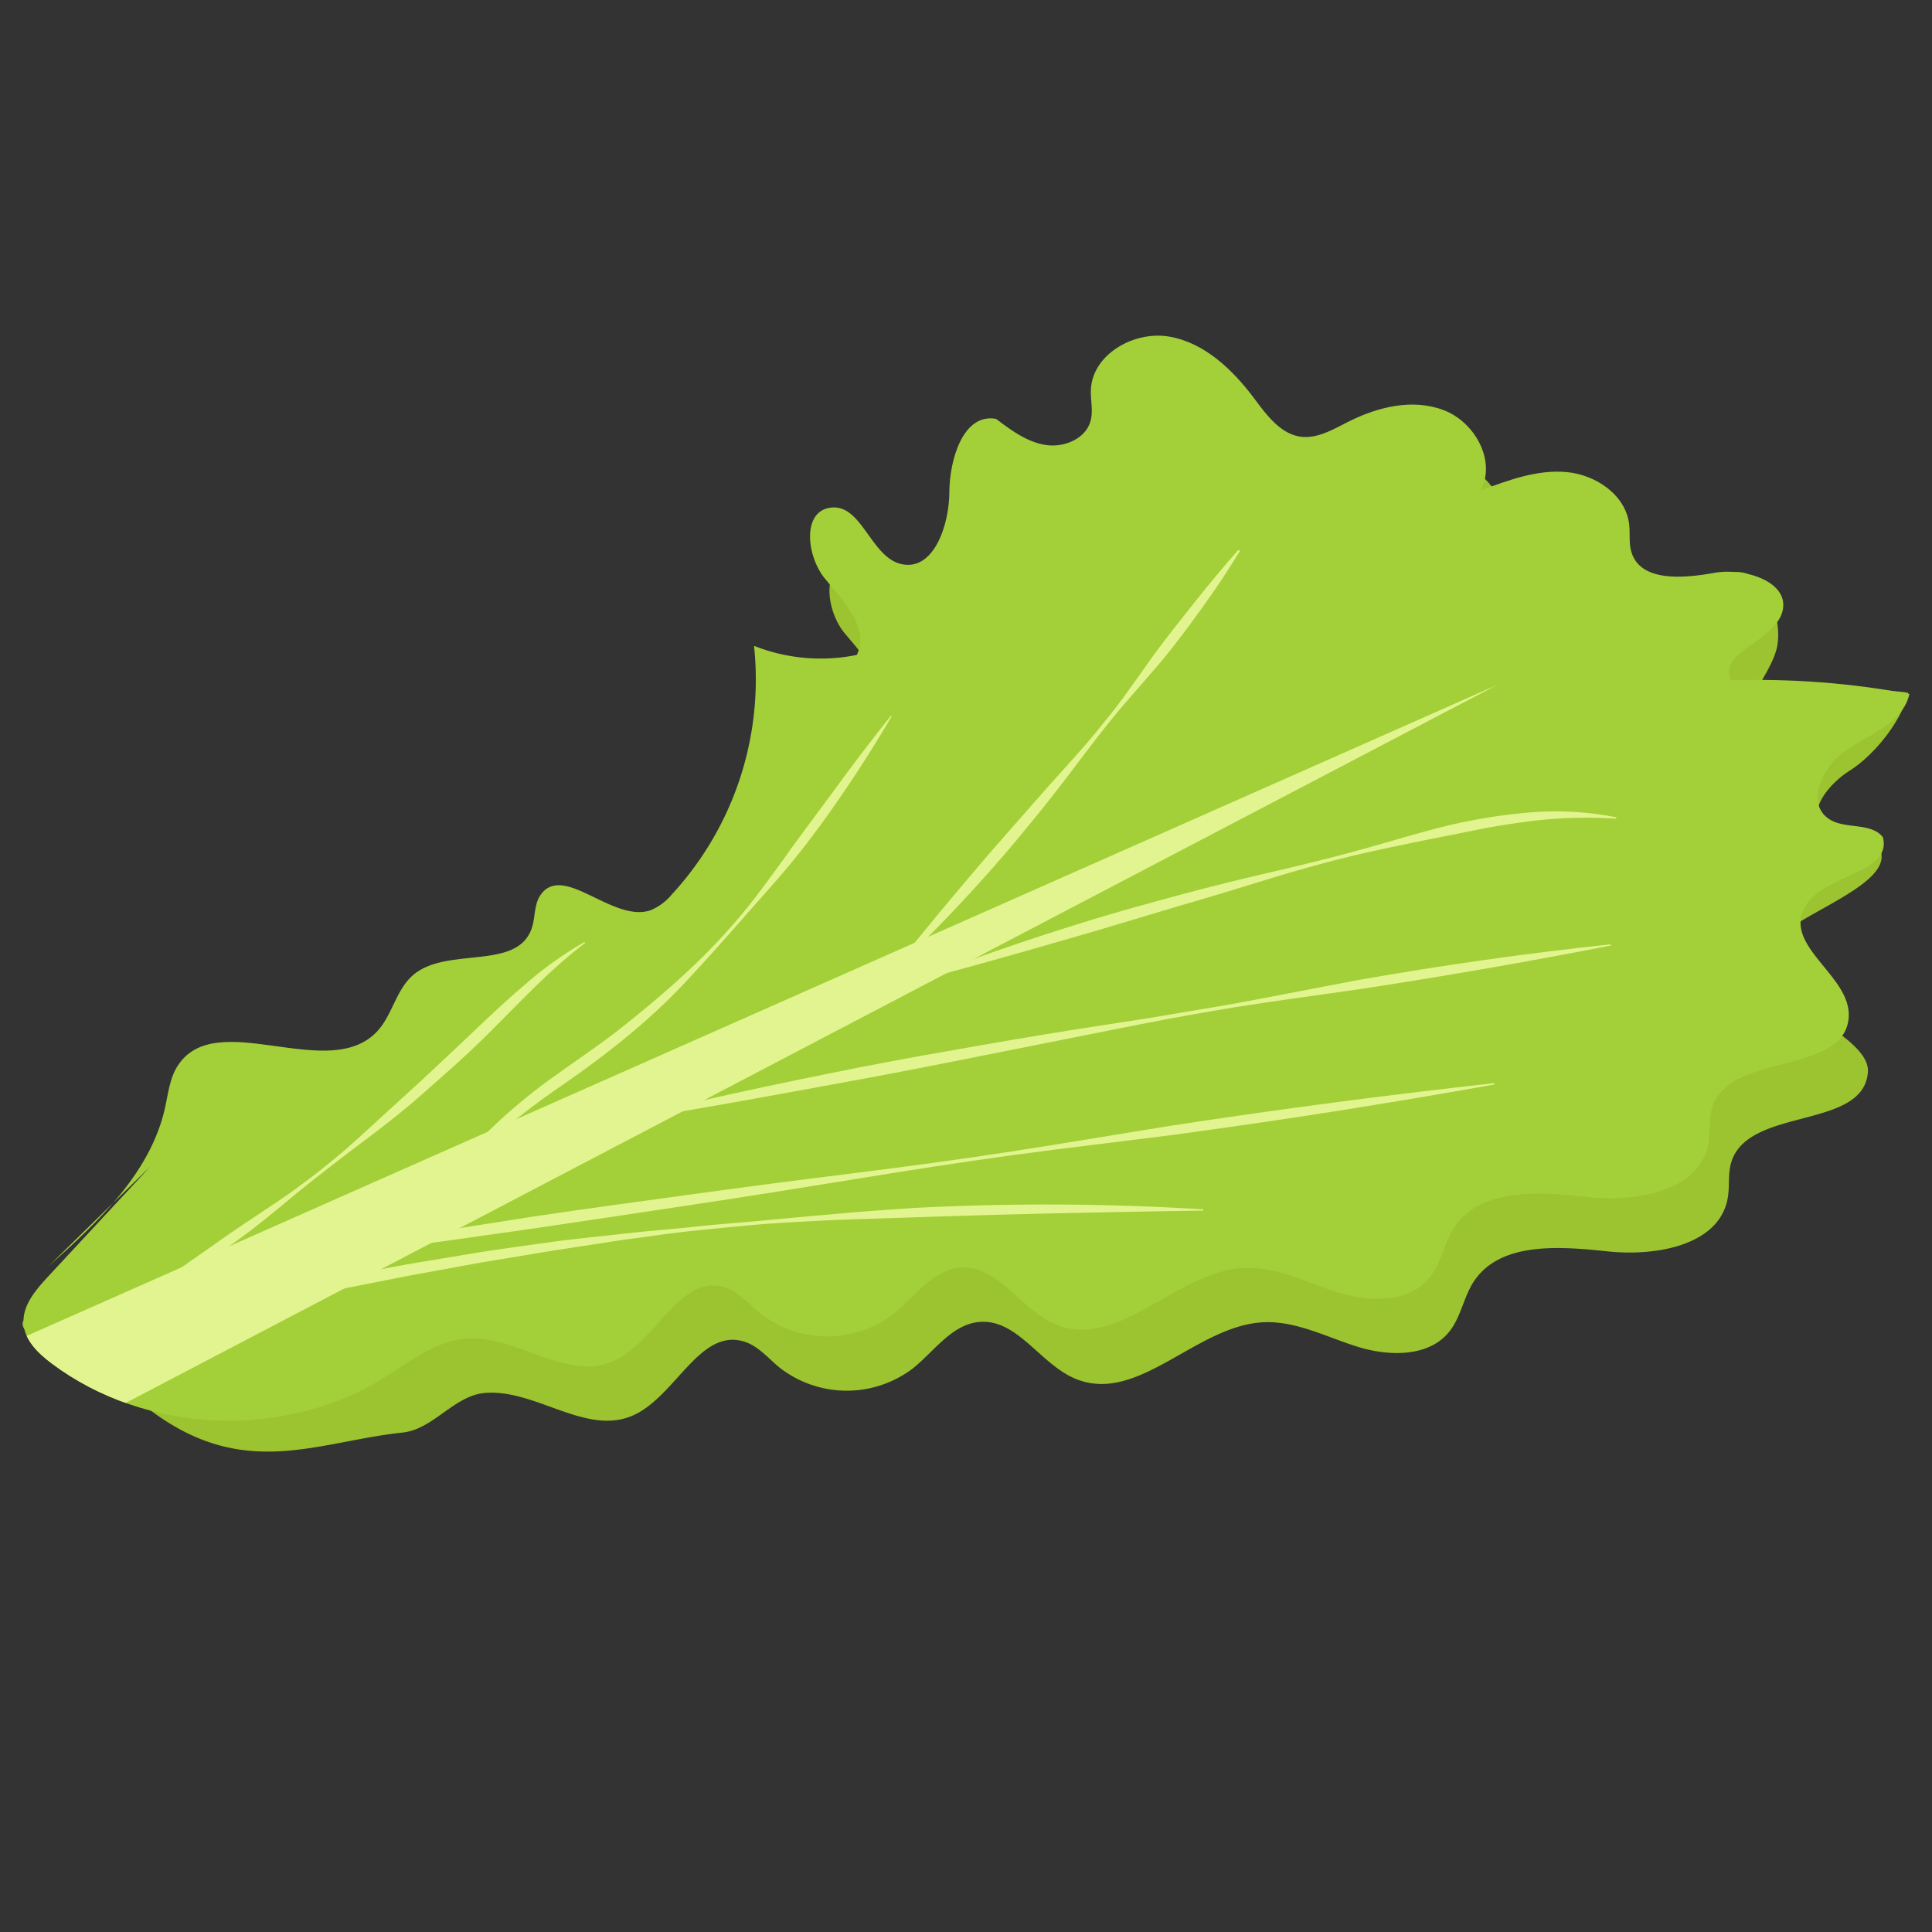 <svg id="Layer_1" data-name="Layer 1" xmlns="http://www.w3.org/2000/svg" xmlns:xlink="http://www.w3.org/1999/xlink" viewBox="0 0 350 350"><rect x="0" y="0" width="350" height="350" fill="#333333" stroke="none"/><defs><style>.cls-1{fill:none;}.cls-2{fill:#9cc430;}.cls-3{clip-path:url(#clip-path);}.cls-4{fill:#a3d038;}.cls-5{fill:#e2f490;}</style><clipPath id="clip-path"><path class="cls-1" d="M27.2,211.35l-18.57,20c-2.24,2.41-4.63,5.24-4.36,8.52.25,3,2.68,5.32,5.09,7.13,17,12.75,41.94,13.86,60.06,2.68,4.73-2.92,9.32-6.69,14.86-7.17,9.13-.78,18.19,7.69,26.65,4.16,7.88-3.29,12.21-16,20.37-13.46,2.5.78,4.27,2.93,6.28,4.61a19.78,19.78,0,0,0,24.25.25c3.92-3.14,7.12-8.05,12.13-8.43,6.91-.53,11,7.76,17.47,10.35,11.23,4.52,21.67-9.59,33.76-10.28,6-.34,11.57,2.68,17.3,4.45s13,1.85,16.63-2.89c2-2.57,2.48-6,4.23-8.78,4.73-7.43,15.58-6.56,24.34-5.63s20.31-1.07,21.83-9.75c.37-2.14,0-4.39.64-6.46,3.09-10.1,24-5.8,24.75-16.34.51-7.25-10.91-12.35-8.35-19.15s16.33-6.59,14.55-13.48c-2.18-2.82-7-1.33-9.9-3.4-4.2-3-.86-9.81,3.5-12.57s10.08-4.94,11.2-10a150.36,150.36,0,0,0-32.29-2.46c-2.67-4.9,7.75-7,9.26-12.39s-6.73-8.1-12.34-7.08-13.37,1.67-15-3.78c-.49-1.61-.21-3.35-.4-5-.61-5.3-6-9-11.35-9.48S273.23,87,268.24,88.85c2.83-5.32-1-12.35-6.66-14.53s-12-.61-17.4,2.12c-2.66,1.35-5.43,3-8.4,2.69-3.83-.45-6.36-4-8.68-7.1-3.89-5.16-9-10-15.34-11.06s-13.88,3.21-14.14,9.67c-.07,1.87.44,3.79-.05,5.6-.89,3.28-4.86,4.91-8.21,4.36s-6.21-2.67-8.91-4.72c-5.93-1.07-8.43,7.27-8.47,13.3s-2.85,14.35-8.73,13c-5.54-1.29-7.11-10.93-12.76-10.22-5.26.66-4.39,8.84-1,12.92s8.12,9,5.72,13.77A32.85,32.85,0,0,1,136.6,117a57.47,57.47,0,0,1-14.86,45,10,10,0,0,1-3.91,2.91c-6.87,2.3-15.83-8.72-19.93-2.75-1.22,1.78-.88,4.18-1.64,6.2-2.81,7.51-15.37,3.06-21.44,8.29-3.08,2.65-3.74,7.26-6.52,10.22-8.87,9.44-29.32-4.67-36.18,6.32-1.4,2.25-1.66,5-2.24,7.57-2.65,11.78-12.12,20.61-21.12,28.66"/></clipPath></defs><title>Lettuce</title><path class="cls-2" d="M30.72,221.19l-18.57,20c-2.24,2.41-8.33-4.42-8.05-1.14.25,3,20.79,13.66,23.2,15.47,17,12.75,30.23,5.62,45.65,4,5.53-.58,9.32-6.69,14.86-7.17,9.13-.78,18.19,7.69,26.65,4.16,7.88-3.29,12.21-16,20.37-13.46,2.5.78,4.27,2.93,6.28,4.61a19.78,19.78,0,0,0,24.25.25c3.92-3.14,7.12-8.05,12.13-8.43,6.91-.53,11,7.76,17.47,10.35,11.23,4.52,21.67-9.59,33.76-10.28,6-.34,11.57,2.68,17.3,4.45s13,1.85,16.63-2.89c2-2.57,2.48-6,4.23-8.78,4.73-7.43,15.58-6.56,24.34-5.63S311.51,225.64,313,217c.37-2.14,0-4.39.64-6.46,3.09-10.1,24-5.8,24.75-16.34.51-7.25-22-14.08-19.41-20.87s23.58-12.09,21.79-19c-2.18-2.82-6.94-1.45-9.84-3.51-4.2-3-.14-8.49,4.22-11.25s9.42-9,10.54-14.06c-10.63-2-17.79,7.3-28.6,7.64-2.67-4.9,3.18-10,4.7-15.38s-2.12-15.07-7.73-14.06-13.41,11.63-15.09,6.18c-.49-1.61-7.21-1.7-7.41-3.37-.61-5.3,1-10.64-4.34-11.13s-10.52,1.43-15.51,3.33c2.83-5.32-1-12.35-6.66-14.53s-12-.61-17.4,2.12c-2.66,1.35-5.43,3-8.4,2.69-3.83-.45-6.36-4-8.68-7.1-3.89-5.16-9-10-15.34-11.06S201.39,74,201.14,80.47c-.07,1.87.44,3.79-.05,5.6-.89,3.28-4.86,4.91-8.21,4.36s-6.21-2.67-8.91-4.72C178,84.64,175.55,93,175.5,99s-2.85,14.35-8.73,13c-5.54-1.29-7.11-10.93-12.76-10.22-5.26.66-4.39,8.84-1,12.92s8.12,9,5.72,13.77a32.85,32.85,0,0,1-18.62-1.6,57.47,57.47,0,0,1-14.86,45,10,10,0,0,1-3.91,2.91c-6.87,2.3-15.83-8.72-19.93-2.75-1.22,1.78-.88,4.18-1.64,6.2-2.81,7.51-15.37,3.06-21.44,8.29-3.08,2.65-3.74,7.26-6.52,10.22-8.87,9.44-29.32-4.67-36.18,6.32-1.4,2.25-1.66,5-2.24,7.57-2.65,11.78-12.12,20.61-21.12,28.66"/><g class="cls-3"><path class="cls-4" d="M27.2,211.35l-18.57,20c-2.24,2.41-4.63,5.24-4.36,8.52.25,3,2.68,5.32,5.09,7.13,17,12.75,41.94,13.86,60.06,2.68,4.73-2.92,9.32-6.69,14.86-7.17,9.13-.78,18.19,7.69,26.65,4.16,7.88-3.29,12.21-16,20.37-13.46,2.5.78,4.27,2.93,6.28,4.61a19.78,19.78,0,0,0,24.25.25c3.92-3.14,7.12-8.05,12.13-8.43,6.91-.53,11,7.76,17.47,10.35,11.23,4.52,21.67-9.59,33.76-10.28,6-.34,11.57,2.68,17.3,4.45s13,1.85,16.63-2.89c2-2.57,2.48-6,4.23-8.78,4.73-7.43,15.58-6.56,24.34-5.63s20.31-1.07,21.83-9.75c.37-2.14,0-4.39.64-6.46,3.09-10.1,24-5.8,24.75-16.34.51-7.25-10.91-12.35-8.35-19.15s16.33-6.59,14.55-13.48c-2.18-2.82-7-1.33-9.9-3.4-4.2-3-.86-9.81,3.5-12.57s10.08-4.94,11.2-10a150.36,150.36,0,0,0-32.29-2.46c-2.67-4.9,10.92-7.19,12.43-12.56s-9.89-7.92-15.5-6.91-13.37,1.67-15-3.78c-.49-1.61-.21-3.35-.4-5-.61-5.3-6-9-11.35-9.48S273.23,87,268.24,88.85c2.83-5.32-1-12.35-6.66-14.53s-12-.61-17.4,2.12c-2.66,1.35-5.43,3-8.4,2.69-3.83-.45-6.36-4-8.68-7.1-3.89-5.16-9-10-15.34-11.06s-13.88,3.21-14.14,9.67c-.07,1.87.44,3.79-.05,5.6-.89,3.28-4.86,4.91-8.21,4.36s-6.21-2.67-8.91-4.72c-5.93-1.07-8.43,7.27-8.47,13.3s-2.85,14.35-8.73,13c-5.54-1.29-7.11-10.93-12.76-10.22-5.26.66-4.39,8.84-1,12.92s8.12,9,5.72,13.77A32.85,32.85,0,0,1,136.6,117a57.47,57.47,0,0,1-14.86,45,10,10,0,0,1-3.91,2.91c-6.87,2.3-15.83-8.72-19.93-2.75-1.22,1.78-.88,4.18-1.64,6.2-2.81,7.51-15.37,3.06-21.44,8.29-3.08,2.65-3.74,7.26-6.52,10.22-8.87,9.44-29.32-4.67-36.18,6.32-1.4,2.25-1.66,5-2.24,7.57-2.65,11.78-12.12,20.61-21.12,28.66"/><polyline class="cls-5" points="1.29 243.58 271.22 124.08 17.45 256.94"/><path class="cls-5" d="M218,219.31c-17.57.27-35.09.62-52.62,1.23l-13.15.43q-6.57.29-13.14.72c-4.37.35-8.74.81-13.1,1.24s-8.7,1.12-13.05,1.67l-13,2-13,2.15L74,231.12l-12.9,2.54c-17.2,3.42-34.29,7.35-51.37,11.42l-.05-.19c16.75-5.29,33.79-9.7,51-13.32,4.31-.87,8.63-1.69,12.95-2.5l13-2.17c4.34-.67,8.7-1.26,13.05-1.87s8.73-1,13.1-1.51,8.75-.81,13.11-1.29,8.75-.76,13.12-1.19,8.75-.79,13.12-1.19,8.76-.7,13.15-1a459.77,459.77,0,0,1,52.7.24Z"/><path class="cls-5" d="M270.69,196.47q-28.9,5.18-58,9.1c-9.7,1.25-19.43,2.36-29.12,3.68s-19.36,2.84-29,4.41-19.32,3.12-29,4.57-19.35,2.92-29,4.33c-19.36,2.79-38.74,5.44-58.19,7.7l0-.2c19.25-3.51,38.58-6.63,57.92-9.62,9.68-1.46,19.37-2.74,29.06-4.08s19.39-2.59,29.1-3.8,19.41-2.51,29.08-4,19.31-3.15,29-4.69q29-4.43,58.2-7.65Z"/><path class="cls-5" d="M291.8,171.29q-22.63,4.43-45.4,7.89c-7.6,1.11-15.22,2.09-22.8,3.31s-15.12,2.67-22.65,4.18-15.05,3-22.59,4.5-15.07,3-22.61,4.38c-15.1,2.79-30.2,5.55-45.38,8l0-.2c14.92-3.71,29.94-6.93,45-9.92,3.77-.72,7.54-1.45,11.33-2.13l11.35-2q11.35-2,22.74-3.73c3.79-.6,7.6-1.14,11.38-1.81s7.58-1.24,11.36-1.93,7.55-1.41,11.32-2.15l11.32-2.16q22.7-4,45.64-6.45Z"/><path class="cls-5" d="M292.8,148.32a80.88,80.88,0,0,0-16.06.51c-2.65.34-5.3.76-7.93,1.25l-7.9,1.58q-4,.78-7.92,1.62c-2.64.55-5.28,1.11-7.91,1.75-5.25,1.26-10.44,2.74-15.6,4.32S219.16,162.52,214,164l-15.5,4.64c-10.36,3-20.73,6-31.18,8.75l-.06-.19c10.06-4,20.3-7.43,30.63-10.6,5.17-1.57,10.38-3,15.6-4.41s10.46-2.72,15.72-3.94,10.51-2.48,15.73-3.89,10.37-3,15.62-4.37a99,99,0,0,1,16-2.75,56.24,56.24,0,0,1,16.24.83Z"/><path class="cls-5" d="M224.64,99.78c-1.06,1.74-2.16,3.46-3.28,5.16s-2.29,3.36-3.47,5c-2.37,3.31-4.79,6.57-7.38,9.72l-4,4.63c-1.35,1.53-2.68,3.06-4,4.63-2.6,3.12-5.06,6.36-7.51,9.61s-4.93,6.47-7.51,9.62l-3.88,4.71c-1.3,1.56-2.64,3.09-4,4.63-5.4,6.08-11,12-17,17.55l-.15-.14c5-6.41,10.25-12.63,15.51-18.81,2.64-3.08,5.34-6.11,8-9.16s5.37-6.09,8.1-9.1c1.34-1.53,2.71-3,4-4.59s2.58-3.14,3.83-4.73c2.48-3.22,4.76-6.59,7.14-9.88q1.79-2.46,3.68-4.85t3.78-4.78c2.53-3.17,5.12-6.31,7.82-9.36Z"/><path class="cls-5" d="M161.53,129.78q-3.82,6.48-8,12.71c-2.81,4.15-5.71,8.24-8.84,12.17s-6.52,7.63-9.83,11.4-6.63,7.52-10.06,11.18c-6.78,7.42-14.83,13.72-23,19.39a137.57,137.57,0,0,0-11.83,9.05c-3.77,3.23-7.56,6.71-12.08,9l-.1-.17c4.14-2.83,7.53-6.46,11.12-10a99,99,0,0,1,11.65-9.63c4.06-2.95,8.23-5.68,12.11-8.77s7.72-6.27,11.38-9.66a111.83,111.83,0,0,0,10.34-10.83c1.6-1.92,3.12-3.9,4.6-5.92s2.94-4,4.4-6.07c2.92-4,5.92-8,8.9-12.06s6-8,9.13-11.93Z"/><path class="cls-5" d="M22.55,237c3.59-2.66,7.23-5.19,10.86-7.76l5.45-3.82c1.81-1.29,3.64-2.54,5.48-3.78l5.54-3.7,2.76-1.88,2.7-2c1.79-1.32,3.52-2.71,5.24-4.12s3.38-2.88,5-4.37l9.86-9c3.26-3,6.49-6.05,9.71-9.1s6.44-6.12,9.84-9a65.92,65.92,0,0,1,10.9-7.81l.11.17c-7.11,5.38-12.94,12-19.38,18.22-3.2,3.1-6.56,6-9.94,9s-6.85,5.71-10.41,8.39-7.1,5.38-10.58,8.16S48.84,220.31,45.3,223s-7.26,5.18-11,7.54-7.65,4.59-11.61,6.64Z"/></g></svg>